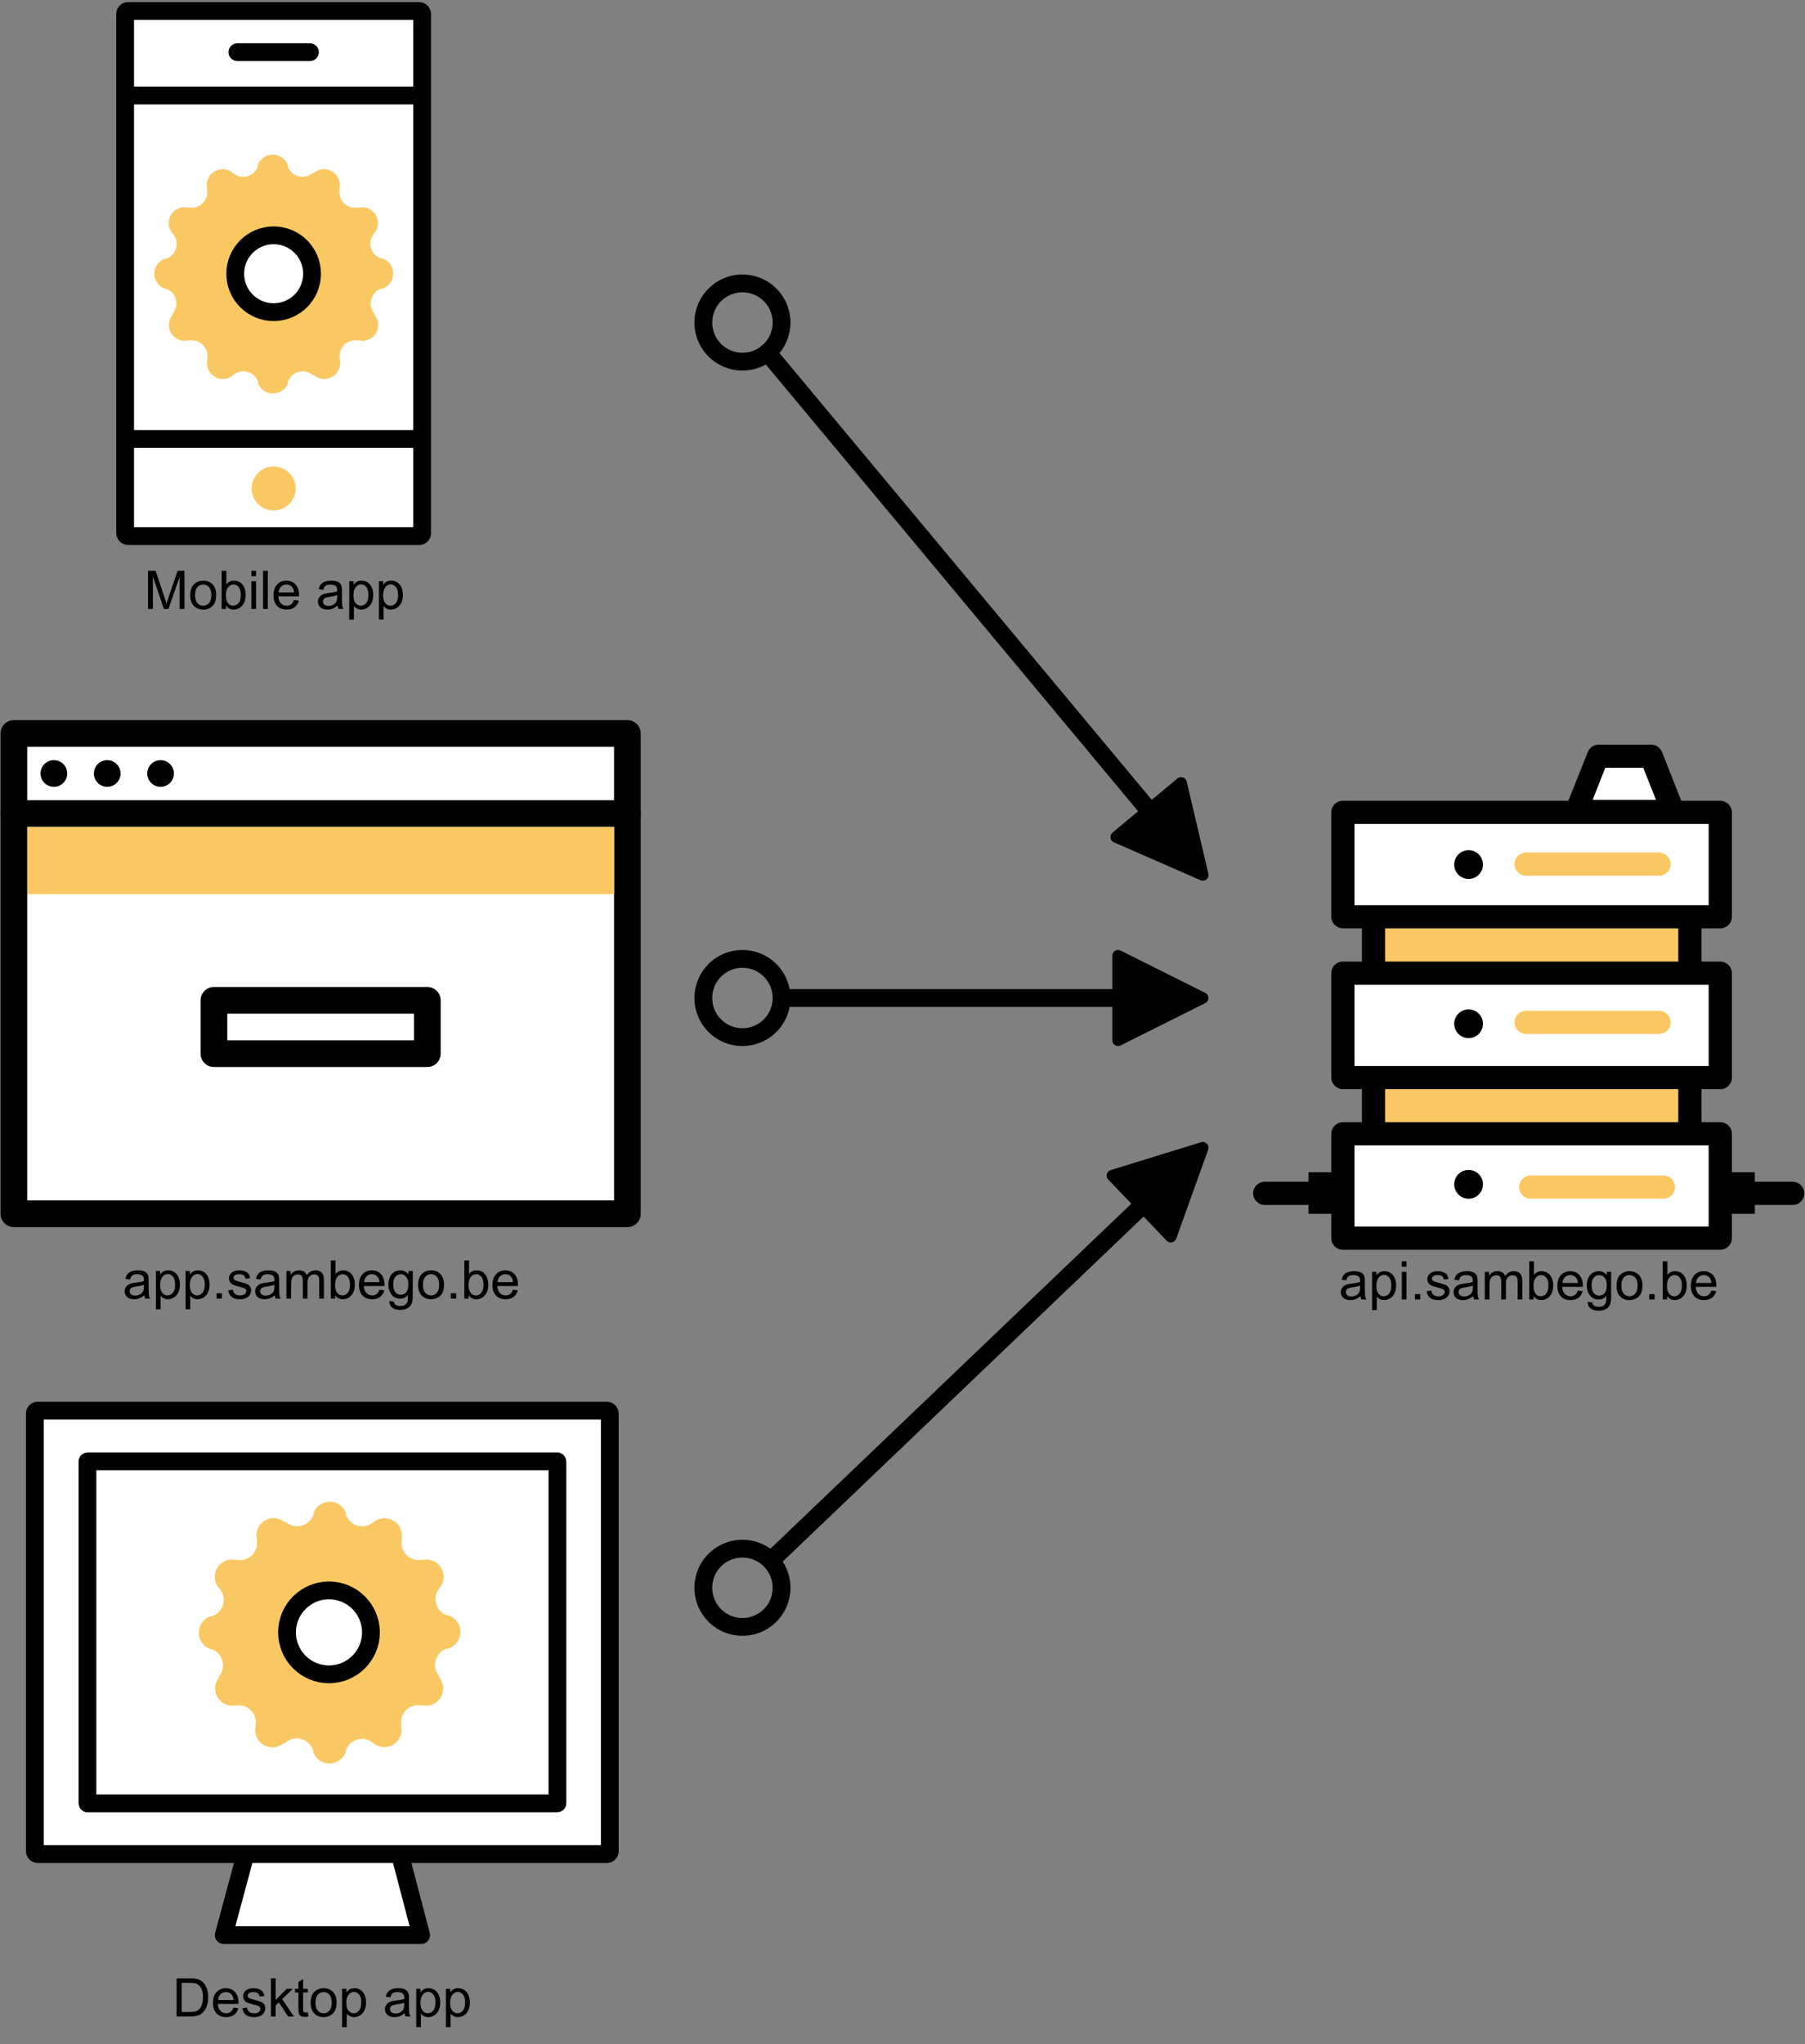 <?xml version="1.0" encoding="UTF-8"?>
<svg width="1015px" height="1149px" viewBox="0 0 1015 1149" version="1.1" xmlns="http://www.w3.org/2000/svg" xmlns:xlink="http://www.w3.org/1999/xlink">
    <rect x="0" y="0" width="1015" height="1149" fill="#808080" stroke="none"/>
    <!-- Generator: Sketch 52.4 (67378) - http://www.bohemiancoding.com/sketch -->
    <title>Slice</title>
    <desc>Created with Sketch.</desc>
    <g id="Page-1" stroke="none" stroke-width="1" fill="none" fill-rule="evenodd">
        <g id="Browser" transform="translate(0, 404)">
            <rect id="Rectangle" fill="#FFFFFF" x="7.8" y="8.3" width="345" height="270"></rect>
            <path d="M352.8,285.8 L7.8,285.8 C3.658,285.8 0.3,282.442 0.3,278.3 L0.3,8.3 C0.3,4.158 3.658,0.8 7.8,0.8 L352.8,0.8 C356.942,0.8 360.3,4.158 360.3,8.3 L360.3,278.3 C360.3,282.442 356.942,285.8 352.8,285.8 Z M15.3,270.8 L345.3,270.8 L345.3,15.8 L15.3,15.8 L15.3,270.8 Z" id="Shape" fill="#000000" fill-rule="nonzero"></path>
            <path d="M352.8,60.8 L7.8,60.8 C3.658,60.8 0.3,57.442 0.3,53.3 C0.3,49.158 3.658,45.8 7.8,45.8 L352.8,45.8 C356.942,45.8 360.3,49.158 360.3,53.3 C360.3,57.442 356.942,60.8 352.8,60.8 Z" id="Path" fill="#000000"></path>
            <circle id="Oval" fill="#000000" cx="30.3" cy="30.8" r="7.5"></circle>
            <circle id="Oval" fill="#000000" cx="60.3" cy="30.8" r="7.5"></circle>
            <circle id="Oval" fill="#000000" cx="90.3" cy="30.8" r="7.5"></circle>
            <path d="M240.3,195.8 L120.3,195.8 C116.158,195.8 112.8,192.442 112.8,188.3 L112.8,158.3 C112.8,154.158 116.158,150.8 120.3,150.8 L240.3,150.8 C244.442,150.8 247.8,154.158 247.8,158.3 L247.8,188.3 C247.8,192.442 244.442,195.8 240.3,195.8 Z M127.8,180.8 L232.8,180.8 L232.8,165.8 L127.8,165.8 L127.8,180.8 Z" id="Shape" fill="#000000" fill-rule="nonzero"></path>
            <rect id="Rectangle" fill="#FAC863" x="15.45" y="60.8" width="329.85" height="37.8"></rect>
        </g>
        <g id="Server" transform="translate(704, 418)">
            <rect id="Rectangle" fill="#FAC863" x="68.348" y="79.087" width="177.913" height="158.348"></rect>
            <path d="M246.261,243.826 L68.348,243.826 C64.746,243.826 61.826,240.906 61.826,237.304 L61.826,79.087 C61.826,75.485 64.746,72.565 68.348,72.565 L246.261,72.565 C249.863,72.565 252.783,75.485 252.783,79.087 L252.783,237.565 C252.643,241.065 249.763,243.829 246.261,243.826 Z M74.87,230.783 L239.739,230.783 L239.739,85.609 L74.87,85.609 L74.87,230.783 Z" id="Shape" fill="#000000" fill-rule="nonzero"></path>
            <rect id="Rectangle" fill="#FFFFFF" x="51.13" y="129.043" width="212.217" height="58.696"></rect>
            <path d="M263.348,194.261 L51.13,194.261 C47.558,194.191 44.678,191.312 44.609,187.739 L44.609,129.043 C44.609,125.442 47.529,122.522 51.13,122.522 L263.348,122.522 C266.95,122.522 269.87,125.442 269.87,129.043 L269.87,187.739 C269.87,191.341 266.95,194.261 263.348,194.261 Z M57.652,181.217 L256.826,181.217 L256.826,135.565 L57.652,135.565 L57.652,181.217 Z" id="Shape" fill="#000000" fill-rule="nonzero"></path>
            <rect id="Rectangle" fill="#FFFFFF" x="51.13" y="38.652" width="212.217" height="58.696"></rect>
            <path d="M263.348,103.87 L51.13,103.87 C47.558,103.8 44.678,100.921 44.609,97.348 L44.609,38.652 C44.609,35.05 47.529,32.13 51.13,32.13 L263.348,32.13 C266.95,32.13 269.87,35.05 269.87,38.652 L269.87,97.348 C269.87,100.95 266.95,103.87 263.348,103.87 Z M57.652,90.826 L256.826,90.826 L256.826,45.174 L57.652,45.174 L57.652,90.826 Z" id="Shape" fill="#000000" fill-rule="nonzero"></path>
            <rect id="Rectangle" fill="#FFFFFF" x="51.13" y="219.304" width="212.217" height="58.696"></rect>
            <path d="M263.348,284.522 L51.13,284.522 C47.529,284.522 44.609,281.602 44.609,278 L44.609,219.304 C44.678,215.732 47.558,212.852 51.13,212.783 L263.348,212.783 C266.95,212.783 269.87,215.702 269.87,219.304 L269.87,278 C269.87,281.602 266.95,284.522 263.348,284.522 Z M57.652,271.478 L256.826,271.478 L256.826,225.826 L57.652,225.826 L57.652,271.478 Z" id="Shape" fill="#000000" fill-rule="nonzero"></path>
            <path d="M45,259.348 L7.174,259.348 C3.601,259.278 0.722,256.399 0.652,252.826 C0.652,249.224 3.572,246.304 7.174,246.304 L45,246.304 C48.602,246.304 51.522,249.224 51.522,252.826 C51.452,256.399 48.573,259.278 45,259.348 Z" id="Path" fill="#000000"></path>
            <path d="M304.043,259.348 L266.348,259.348 C262.746,259.348 259.826,256.428 259.826,252.826 C259.826,249.224 262.746,246.304 266.348,246.304 L304.043,246.304 C307.645,246.304 310.565,249.224 310.565,252.826 C310.565,256.428 307.645,259.348 304.043,259.348 Z" id="Path" fill="#000000"></path>
            <rect id="Rectangle" fill="#000000" x="31.826" y="240.957" width="16.435" height="23.348"></rect>
            <rect id="Rectangle" fill="#000000" x="266.348" y="240.957" width="16.435" height="23.348"></rect>
            <path d="M228.913,163.217 L154.174,163.217 C150.572,163.217 147.652,160.298 147.652,156.696 C147.652,153.094 150.572,150.174 154.174,150.174 L228.913,150.174 C232.515,150.174 235.435,153.094 235.435,156.696 C235.435,160.298 232.515,163.217 228.913,163.217 Z" id="Path" fill="#FAC863"></path>
            <path d="M231.391,255.826 L156.783,255.826 C153.181,255.826 150.261,252.906 150.261,249.304 C150.261,245.702 153.181,242.783 156.783,242.783 L231.391,242.783 C234.993,242.783 237.913,245.702 237.913,249.304 C237.913,252.906 234.993,255.826 231.391,255.826 Z" id="Path" fill="#FAC863"></path>
            <path d="M228.913,74.261 L154.174,74.261 C150.572,74.261 147.652,71.341 147.652,67.739 C147.652,64.137 150.572,61.217 154.174,61.217 L228.913,61.217 C232.486,61.287 235.365,64.166 235.435,67.739 C235.435,69.469 234.748,71.128 233.525,72.351 C232.302,73.574 230.643,74.261 228.913,74.261 Z" id="Path" fill="#FAC863"></path>
            <circle id="Oval" fill="#000000" cx="121.826" cy="68" r="8.087"></circle>
            <circle id="Oval" fill="#000000" cx="121.826" cy="157.478" r="8.087"></circle>
            <circle id="Oval" fill="#000000" cx="121.826" cy="247.739" r="8.087"></circle>
            <polygon id="Path" fill="#FFFFFF" points="236.87 38.13 181.957 38.13 194.348 7.217 224.478 7.217"></polygon>
            <path d="M236.87,44.652 L181.957,44.652 C179.77,44.654 177.722,43.581 176.478,41.783 C175.504,39.901 175.504,37.664 176.478,35.783 L188.87,4.739 C189.876,2.232 192.299,0.583 195,0.565 L224.478,0.565 C227.18,0.583 229.602,2.232 230.609,4.739 L242.87,35.783 C243.915,37.646 243.915,39.919 242.87,41.783 C241.564,43.786 239.249,44.894 236.87,44.652 Z M191.609,31.609 L227.217,31.609 L220.043,13.609 L198.652,13.609 L191.609,31.609 Z" id="Shape" fill="#000000" fill-rule="nonzero"></path>
        </g>
        <path id="Line" d="M444.038,556 L625.5,556 L625.5,537.221 C625.5,535.442 626.942,534 628.721,534 C629.221,534 629.714,534.116 630.162,534.34 L677.719,558.119 C679.31,558.914 679.955,560.849 679.159,562.44 C678.848,563.064 678.342,563.569 677.719,563.881 L630.162,587.659 C628.571,588.455 626.636,587.81 625.84,586.219 C625.616,585.771 625.5,585.278 625.5,584.778 L625.5,566 L444.038,566 C441.693,578.523 430.703,588 417.5,588 C402.588,588 390.5,575.912 390.5,561 C390.5,546.088 402.588,534 417.5,534 C430.703,534 441.693,543.477 444.038,556 Z M400.5,561 C400.5,570.389 408.111,578 417.5,578 C426.889,578 434.5,570.389 434.5,561 C434.5,551.611 426.889,544 417.5,544 C408.111,544 400.5,551.611 400.5,561 Z" fill="#000000" fill-rule="nonzero"></path>
        <path id="Line" d="M438.333,198.496 L647.684,449.625 L662.108,437.6 C663.475,436.461 665.506,436.646 666.645,438.012 C666.965,438.396 667.192,438.85 667.306,439.336 L679.494,491.091 C679.901,492.823 678.828,494.557 677.097,494.965 C676.418,495.125 675.706,495.06 675.068,494.781 L626.351,473.478 C624.721,472.765 623.978,470.866 624.691,469.236 C624.891,468.778 625.195,468.372 625.579,468.052 L640.003,456.028 L430.652,204.899 C419.532,211.117 405.216,208.744 396.761,198.602 C387.213,187.148 388.758,170.123 400.211,160.575 C411.665,151.026 428.691,152.571 438.239,164.025 C446.693,174.166 446.451,188.676 438.333,198.496 Z M429.242,193.607 C435.665,187.485 436.323,177.343 430.558,170.428 C424.546,163.216 413.826,162.244 406.615,168.256 C399.403,174.268 398.43,184.987 404.442,192.199 C410.207,199.114 420.301,200.293 427.48,195.077 C427.707,194.774 427.973,194.493 428.276,194.24 C428.58,193.988 428.904,193.777 429.242,193.607 Z" fill="#000000" fill-rule="nonzero"></path>
        <path id="Line" d="M433.231,870.575 L636.176,676.622 L623.201,663.046 C621.972,661.76 622.018,659.721 623.304,658.492 C623.666,658.146 624.103,657.889 624.581,657.742 L675.39,642.075 C677.09,641.551 678.893,642.504 679.418,644.204 C679.623,644.87 679.607,645.585 679.371,646.241 L661.419,696.289 C660.819,697.963 658.974,698.834 657.3,698.233 C656.829,698.064 656.404,697.788 656.059,697.427 L643.085,683.851 L440.14,877.805 C447.097,888.478 445.7,902.922 436.155,912.045 C425.374,922.347 408.283,921.96 397.981,911.18 C387.678,900.4 388.065,883.309 398.845,873.006 C408.391,863.884 422.883,863.142 433.231,870.575 Z M429.308,880.295 C422.781,873.984 412.377,873.907 405.755,880.235 C398.967,886.722 398.723,897.483 405.21,904.271 C411.697,911.058 422.458,911.302 429.245,904.815 C435.868,898.487 436.261,888.09 430.252,881.283 C430.076,881.143 429.907,880.989 429.747,880.821 C429.587,880.654 429.44,880.478 429.308,880.295 Z" fill="#000000" fill-rule="nonzero"></path>
        <path d="M81.129,728.081 C80.152,728.911 79.212,729.497 78.309,729.839 C77.406,730.181 76.437,730.352 75.401,730.352 C73.692,730.352 72.379,729.934 71.461,729.099 C70.543,728.264 70.084,727.197 70.084,725.898 C70.084,725.137 70.257,724.441 70.604,723.811 C70.951,723.181 71.405,722.676 71.966,722.295 C72.528,721.914 73.16,721.626 73.863,721.431 C74.381,721.294 75.162,721.162 76.207,721.035 C78.336,720.781 79.903,720.479 80.909,720.127 C80.919,719.766 80.924,719.536 80.924,719.438 C80.924,718.364 80.675,717.607 80.177,717.168 C79.503,716.572 78.502,716.274 77.174,716.274 C75.934,716.274 75.018,716.492 74.427,716.926 C73.836,717.361 73.399,718.13 73.116,719.233 L70.538,718.882 C70.772,717.778 71.158,716.887 71.695,716.208 C72.232,715.53 73.009,715.007 74.024,714.641 C75.04,714.275 76.217,714.092 77.555,714.092 C78.883,714.092 79.962,714.248 80.792,714.561 C81.622,714.873 82.232,715.266 82.623,715.74 C83.014,716.213 83.287,716.812 83.443,717.534 C83.531,717.983 83.575,718.794 83.575,719.966 L83.575,723.481 C83.575,725.933 83.631,727.483 83.744,728.132 C83.856,728.782 84.078,729.404 84.41,730 L81.656,730 C81.383,729.453 81.207,728.813 81.129,728.081 Z M80.909,722.192 C79.952,722.583 78.517,722.915 76.603,723.188 C75.519,723.345 74.752,723.521 74.303,723.716 C73.854,723.911 73.507,724.197 73.263,724.573 C73.019,724.949 72.896,725.366 72.896,725.825 C72.896,726.528 73.163,727.114 73.695,727.583 C74.227,728.052 75.006,728.286 76.031,728.286 C77.047,728.286 77.95,728.064 78.741,727.62 C79.532,727.175 80.113,726.567 80.484,725.796 C80.768,725.2 80.909,724.321 80.909,723.159 L80.909,722.192 Z M87.662,735.962 L87.662,714.443 L90.064,714.443 L90.064,716.465 C90.631,715.674 91.271,715.081 91.983,714.685 C92.696,714.29 93.561,714.092 94.576,714.092 C95.904,714.092 97.076,714.434 98.092,715.117 C99.107,715.801 99.874,716.765 100.392,718.01 C100.909,719.255 101.168,720.62 101.168,722.104 C101.168,723.696 100.882,725.129 100.311,726.404 C99.74,727.678 98.91,728.655 97.821,729.333 C96.732,730.012 95.587,730.352 94.386,730.352 C93.507,730.352 92.718,730.166 92.02,729.795 C91.322,729.424 90.748,728.955 90.299,728.389 L90.299,735.962 L87.662,735.962 Z M90.05,722.31 C90.05,724.312 90.455,725.791 91.266,726.748 C92.076,727.705 93.058,728.184 94.21,728.184 C95.382,728.184 96.385,727.688 97.22,726.697 C98.055,725.706 98.473,724.17 98.473,722.09 C98.473,720.107 98.065,718.623 97.25,717.637 C96.434,716.65 95.46,716.157 94.327,716.157 C93.204,716.157 92.21,716.682 91.346,717.732 C90.482,718.782 90.05,720.308 90.05,722.31 Z M104.347,735.962 L104.347,714.443 L106.749,714.443 L106.749,716.465 C107.315,715.674 107.955,715.081 108.668,714.685 C109.381,714.29 110.245,714.092 111.261,714.092 C112.589,714.092 113.761,714.434 114.776,715.117 C115.792,715.801 116.559,716.765 117.076,718.01 C117.594,719.255 117.853,720.62 117.853,722.104 C117.853,723.696 117.567,725.129 116.996,726.404 C116.424,727.678 115.594,728.655 114.505,729.333 C113.416,730.012 112.271,730.352 111.07,730.352 C110.191,730.352 109.403,730.166 108.705,729.795 C108.006,729.424 107.433,728.955 106.983,728.389 L106.983,735.962 L104.347,735.962 Z M106.734,722.31 C106.734,724.312 107.14,725.791 107.95,726.748 C108.761,727.705 109.742,728.184 110.895,728.184 C112.066,728.184 113.07,727.688 113.905,726.697 C114.74,725.706 115.157,724.17 115.157,722.09 C115.157,720.107 114.75,718.623 113.934,717.637 C113.119,716.65 112.145,716.157 111.012,716.157 C109.889,716.157 108.895,716.682 108.031,717.732 C107.166,718.782 106.734,720.308 106.734,722.31 Z M121.778,730 L121.778,726.997 L124.781,726.997 L124.781,730 L121.778,730 Z M128.312,725.356 L130.919,724.946 C131.065,725.991 131.473,726.792 132.142,727.349 C132.811,727.905 133.746,728.184 134.947,728.184 C136.158,728.184 137.057,727.937 137.643,727.444 C138.229,726.951 138.521,726.372 138.521,725.708 C138.521,725.112 138.263,724.644 137.745,724.302 C137.384,724.067 136.485,723.77 135.05,723.408 C133.116,722.92 131.776,722.498 131.029,722.141 C130.282,721.785 129.715,721.292 129.33,720.662 C128.944,720.032 128.751,719.336 128.751,718.574 C128.751,717.881 128.91,717.239 129.227,716.648 C129.544,716.057 129.977,715.566 130.523,715.176 C130.934,714.873 131.493,714.617 132.201,714.407 C132.909,714.197 133.668,714.092 134.479,714.092 C135.699,714.092 136.771,714.268 137.694,714.619 C138.617,714.971 139.298,715.447 139.737,716.047 C140.177,716.648 140.479,717.451 140.646,718.457 L138.067,718.809 C137.95,718.008 137.611,717.383 137.049,716.934 C136.488,716.484 135.694,716.26 134.669,716.26 C133.458,716.26 132.594,716.46 132.076,716.86 C131.559,717.261 131.3,717.729 131.3,718.267 C131.3,718.608 131.407,718.916 131.622,719.189 C131.837,719.473 132.174,719.707 132.633,719.893 C132.896,719.99 133.673,720.215 134.962,720.566 C136.827,721.064 138.128,721.472 138.866,721.79 C139.603,722.107 140.182,722.568 140.602,723.174 C141.021,723.779 141.231,724.531 141.231,725.43 C141.231,726.309 140.975,727.136 140.462,727.913 C139.95,728.689 139.21,729.29 138.243,729.714 C137.276,730.139 136.183,730.352 134.962,730.352 C132.94,730.352 131.4,729.932 130.34,729.092 C129.281,728.252 128.604,727.007 128.312,725.356 Z M154.518,728.081 C153.541,728.911 152.601,729.497 151.698,729.839 C150.794,730.181 149.825,730.352 148.79,730.352 C147.081,730.352 145.768,729.934 144.85,729.099 C143.932,728.264 143.473,727.197 143.473,725.898 C143.473,725.137 143.646,724.441 143.993,723.811 C144.339,723.181 144.793,722.676 145.355,722.295 C145.917,721.914 146.549,721.626 147.252,721.431 C147.77,721.294 148.551,721.162 149.596,721.035 C151.725,720.781 153.292,720.479 154.298,720.127 C154.308,719.766 154.312,719.536 154.312,719.438 C154.312,718.364 154.063,717.607 153.565,717.168 C152.892,716.572 151.891,716.274 150.562,716.274 C149.322,716.274 148.407,716.492 147.816,716.926 C147.225,717.361 146.788,718.13 146.505,719.233 L143.927,718.882 C144.161,717.778 144.547,716.887 145.084,716.208 C145.621,715.53 146.397,715.007 147.413,714.641 C148.429,714.275 149.605,714.092 150.943,714.092 C152.271,714.092 153.351,714.248 154.181,714.561 C155.011,714.873 155.621,715.266 156.012,715.74 C156.402,716.213 156.676,716.812 156.832,717.534 C156.92,717.983 156.964,718.794 156.964,719.966 L156.964,723.481 C156.964,725.933 157.02,727.483 157.132,728.132 C157.245,728.782 157.467,729.404 157.799,730 L155.045,730 C154.771,729.453 154.596,728.813 154.518,728.081 Z M154.298,722.192 C153.341,722.583 151.905,722.915 149.991,723.188 C148.907,723.345 148.141,723.521 147.691,723.716 C147.242,723.911 146.896,724.197 146.651,724.573 C146.407,724.949 146.285,725.366 146.285,725.825 C146.285,726.528 146.551,727.114 147.083,727.583 C147.616,728.052 148.395,728.286 149.42,728.286 C150.436,728.286 151.339,728.064 152.13,727.62 C152.921,727.175 153.502,726.567 153.873,725.796 C154.156,725.2 154.298,724.321 154.298,723.159 L154.298,722.192 Z M161.051,730 L161.051,714.443 L163.409,714.443 L163.409,716.626 C163.897,715.864 164.547,715.251 165.357,714.788 C166.168,714.324 167.091,714.092 168.126,714.092 C169.278,714.092 170.223,714.331 170.96,714.81 C171.698,715.288 172.218,715.957 172.521,716.816 C173.751,715 175.353,714.092 177.325,714.092 C178.868,714.092 180.055,714.519 180.885,715.374 C181.715,716.228 182.13,717.544 182.13,719.321 L182.13,730 L179.508,730 L179.508,720.2 C179.508,719.146 179.422,718.386 179.251,717.922 C179.081,717.458 178.771,717.085 178.321,716.802 C177.872,716.519 177.345,716.377 176.739,716.377 C175.646,716.377 174.737,716.741 174.015,717.468 C173.292,718.196 172.931,719.36 172.931,720.962 L172.931,730 L170.294,730 L170.294,719.893 C170.294,718.721 170.079,717.842 169.649,717.256 C169.22,716.67 168.517,716.377 167.54,716.377 C166.798,716.377 166.112,716.572 165.482,716.963 C164.852,717.354 164.396,717.925 164.112,718.677 C163.829,719.429 163.688,720.513 163.688,721.929 L163.688,730 L161.051,730 Z M188.473,730 L186.026,730 L186.026,708.525 L188.663,708.525 L188.663,716.187 C189.776,714.79 191.197,714.092 192.926,714.092 C193.883,714.092 194.789,714.285 195.643,714.67 C196.498,715.056 197.201,715.598 197.752,716.296 C198.304,716.995 198.736,717.837 199.049,718.823 C199.361,719.81 199.518,720.864 199.518,721.987 C199.518,724.653 198.858,726.714 197.54,728.169 C196.222,729.624 194.64,730.352 192.794,730.352 C190.958,730.352 189.518,729.585 188.473,728.052 L188.473,730 Z M188.443,722.104 C188.443,723.97 188.697,725.317 189.205,726.147 C190.035,727.505 191.158,728.184 192.574,728.184 C193.727,728.184 194.723,727.683 195.562,726.682 C196.402,725.681 196.822,724.189 196.822,722.207 C196.822,720.176 196.419,718.677 195.614,717.71 C194.808,716.743 193.834,716.26 192.691,716.26 C191.539,716.26 190.543,716.76 189.703,717.761 C188.863,718.762 188.443,720.21 188.443,722.104 Z M213.375,724.99 L216.1,725.327 C215.67,726.919 214.874,728.154 213.712,729.033 C212.55,729.912 211.065,730.352 209.259,730.352 C206.983,730.352 205.179,729.651 203.846,728.25 C202.513,726.848 201.847,724.883 201.847,722.354 C201.847,719.736 202.521,717.705 203.868,716.26 C205.216,714.814 206.964,714.092 209.112,714.092 C211.192,714.092 212.892,714.8 214.21,716.216 C215.528,717.632 216.188,719.624 216.188,722.192 C216.188,722.349 216.183,722.583 216.173,722.896 L204.571,722.896 C204.669,724.605 205.152,725.913 206.021,726.821 C206.891,727.729 207.975,728.184 209.273,728.184 C210.24,728.184 211.065,727.93 211.749,727.422 C212.433,726.914 212.975,726.104 213.375,724.99 Z M204.718,720.728 L213.404,720.728 C213.287,719.419 212.955,718.438 212.408,717.783 C211.568,716.768 210.479,716.26 209.142,716.26 C207.931,716.26 206.913,716.665 206.087,717.476 C205.262,718.286 204.806,719.37 204.718,720.728 Z M218.927,731.289 L221.49,731.67 C221.598,732.461 221.896,733.037 222.384,733.398 C223.038,733.887 223.932,734.131 225.064,734.131 C226.285,734.131 227.228,733.887 227.892,733.398 C228.556,732.91 229.005,732.227 229.239,731.348 C229.376,730.811 229.439,729.683 229.43,727.964 C228.277,729.321 226.842,730 225.123,730 C222.984,730 221.329,729.229 220.157,727.686 C218.985,726.143 218.399,724.292 218.399,722.134 C218.399,720.649 218.668,719.28 219.205,718.025 C219.742,716.77 220.521,715.801 221.542,715.117 C222.562,714.434 223.761,714.092 225.138,714.092 C226.974,714.092 228.487,714.834 229.679,716.318 L229.679,714.443 L232.11,714.443 L232.11,727.891 C232.11,730.313 231.864,732.029 231.371,733.04 C230.877,734.05 230.096,734.849 229.027,735.435 C227.958,736.021 226.642,736.313 225.079,736.313 C223.224,736.313 221.725,735.896 220.582,735.061 C219.439,734.226 218.888,732.969 218.927,731.289 Z M221.109,721.943 C221.109,723.984 221.515,725.474 222.325,726.411 C223.136,727.349 224.151,727.817 225.372,727.817 C226.583,727.817 227.599,727.351 228.419,726.418 C229.239,725.486 229.649,724.023 229.649,722.031 C229.649,720.127 229.227,718.691 228.382,717.725 C227.538,716.758 226.52,716.274 225.328,716.274 C224.156,716.274 223.16,716.75 222.34,717.703 C221.52,718.655 221.109,720.068 221.109,721.943 Z M235.113,722.222 C235.113,719.341 235.914,717.207 237.516,715.82 C238.854,714.668 240.484,714.092 242.408,714.092 C244.547,714.092 246.295,714.792 247.652,716.194 C249.01,717.595 249.688,719.531 249.688,722.002 C249.688,724.004 249.388,725.579 248.788,726.726 C248.187,727.874 247.313,728.765 246.166,729.399 C245.018,730.034 243.766,730.352 242.408,730.352 C240.23,730.352 238.47,729.653 237.127,728.257 C235.785,726.86 235.113,724.849 235.113,722.222 Z M237.823,722.222 C237.823,724.214 238.258,725.706 239.127,726.697 C239.996,727.688 241.09,728.184 242.408,728.184 C243.717,728.184 244.806,727.686 245.675,726.689 C246.544,725.693 246.979,724.175 246.979,722.134 C246.979,720.21 246.542,718.752 245.667,717.761 C244.793,716.77 243.707,716.274 242.408,716.274 C241.09,716.274 239.996,716.768 239.127,717.754 C238.258,718.74 237.823,720.229 237.823,722.222 Z M253.526,730 L253.526,726.997 L256.529,726.997 L256.529,730 L253.526,730 Z M263.546,730 L261.1,730 L261.1,708.525 L263.736,708.525 L263.736,716.187 C264.85,714.79 266.27,714.092 267.999,714.092 C268.956,714.092 269.862,714.285 270.716,714.67 C271.571,715.056 272.274,715.598 272.826,716.296 C273.377,716.995 273.81,717.837 274.122,718.823 C274.435,719.81 274.591,720.864 274.591,721.987 C274.591,724.653 273.932,726.714 272.613,728.169 C271.295,729.624 269.713,730.352 267.867,730.352 C266.031,730.352 264.591,729.585 263.546,728.052 L263.546,730 Z M263.517,722.104 C263.517,723.97 263.771,725.317 264.278,726.147 C265.108,727.505 266.231,728.184 267.647,728.184 C268.8,728.184 269.796,727.683 270.636,726.682 C271.476,725.681 271.896,724.189 271.896,722.207 C271.896,720.176 271.493,718.677 270.687,717.71 C269.881,716.743 268.907,716.26 267.765,716.26 C266.612,716.26 265.616,716.76 264.776,717.761 C263.937,718.762 263.517,720.21 263.517,722.104 Z M288.448,724.99 L291.173,725.327 C290.743,726.919 289.947,728.154 288.785,729.033 C287.623,729.912 286.139,730.352 284.332,730.352 C282.057,730.352 280.252,729.651 278.919,728.25 C277.586,726.848 276.92,724.883 276.92,722.354 C276.92,719.736 277.594,717.705 278.941,716.26 C280.289,714.814 282.037,714.092 284.186,714.092 C286.266,714.092 287.965,714.8 289.283,716.216 C290.602,717.632 291.261,719.624 291.261,722.192 C291.261,722.349 291.256,722.583 291.246,722.896 L279.645,722.896 C279.742,724.605 280.226,725.913 281.095,726.821 C281.964,727.729 283.048,728.184 284.347,728.184 C285.313,728.184 286.139,727.93 286.822,727.422 C287.506,726.914 288.048,726.104 288.448,724.99 Z M279.791,720.728 L288.478,720.728 C288.36,719.419 288.028,718.438 287.481,717.783 C286.642,716.768 285.553,716.26 284.215,716.26 C283.004,716.26 281.986,716.665 281.161,717.476 C280.335,718.286 279.879,719.37 279.791,720.728 Z" id="app.sambego.be" fill="#000000"></path>
        <g id="Desktop-App" transform="translate(19, 792)">
            <polygon id="Path" stroke="#000000" stroke-width="10" fill="#FFFFFF" stroke-linejoin="round" points="144.591 155.591 106.818 295.773 217.818 295.773 181 155.591"></polygon>
            <rect id="Rectangle" stroke="#000000" stroke-width="10" fill="#FFFFFF" stroke-linejoin="round" x="0.591" y="0.955" width="323.318" height="249.273" rx="1.55"></rect>
            <rect id="Rectangle" stroke="#000000" stroke-width="10" fill="#FFFFFF" stroke-linejoin="round" x="30.182" y="29.455" width="264.273" height="192.273" rx="0.09"></rect>
            <path d="M232.955,134.727 L232.136,134.727 C229.116,135.77 226.805,138.236 225.96,141.317 C225.115,144.398 225.844,147.698 227.909,150.136 L227.909,150.818 C230.584,153.937 230.999,158.405 228.944,161.963 C226.888,165.521 222.811,167.395 218.773,166.636 L217.955,166.636 C214.835,166.053 211.627,167.035 209.369,169.266 C207.112,171.496 206.091,174.692 206.636,177.818 L206.636,178.636 C207.395,182.675 205.521,186.752 201.963,188.807 C198.405,190.862 193.937,190.448 190.818,187.773 C188.38,185.708 185.08,184.978 181.999,185.824 C178.918,186.669 176.452,188.98 175.409,192 L175.409,192.818 C174.048,196.699 170.385,199.296 166.273,199.296 C162.161,199.296 158.497,196.699 157.136,192.818 L157.136,192 C156.136,188.797 153.549,186.341 150.299,185.507 C147.049,184.674 143.6,185.583 141.182,187.909 L140.5,187.909 C137.381,190.584 132.913,190.999 129.355,188.944 C125.797,186.888 123.923,182.811 124.682,178.773 L124.682,177.955 C125.283,174.843 124.3,171.636 122.059,169.395 C119.818,167.155 116.612,166.172 113.5,166.773 L112.545,166.773 C108.681,167.129 104.977,165.143 103.135,161.726 C101.293,158.31 101.669,154.124 104.091,151.091 L104.091,150.409 C106.161,147.99 106.909,144.708 106.092,141.63 C105.275,138.553 102.997,136.074 100,135 L99.182,135 C95.334,133.572 92.78,129.9 92.78,125.795 C92.78,121.691 95.334,118.019 99.182,116.591 L100,116.591 C103.203,115.591 105.659,113.004 106.493,109.754 C107.326,106.504 106.417,103.054 104.091,100.636 C101.416,97.517 101.001,93.049 103.056,89.491 C105.112,85.933 109.189,84.06 113.227,84.818 L114.182,84.818 C117.293,85.419 120.5,84.436 122.741,82.195 C124.982,79.955 125.964,76.748 125.364,73.636 L125.364,72.818 C124.605,68.78 126.479,64.703 130.037,62.647 C133.595,60.592 138.063,61.007 141.182,63.682 L141.864,63.682 C144.302,65.747 147.602,66.476 150.683,65.631 C153.764,64.786 156.23,62.475 157.273,59.455 L157.273,58.636 C158.633,54.756 162.297,52.158 166.409,52.158 C170.521,52.158 174.185,54.756 175.545,58.636 L175.545,59.455 C176.588,62.475 179.054,64.786 182.135,65.631 C185.217,66.476 188.517,65.747 190.955,63.682 C194.106,61.071 198.546,60.689 202.097,62.722 C205.648,64.756 207.566,68.779 206.909,72.818 L206.909,73.636 C206.363,76.763 207.384,79.958 209.642,82.189 C211.9,84.42 215.108,85.402 218.227,84.818 L219.045,84.818 C223.084,84.06 227.161,85.933 229.216,89.491 C231.271,93.049 230.857,97.517 228.182,100.636 C226.117,103.074 225.387,106.374 226.233,109.455 C227.078,112.537 229.389,115.002 232.409,116.045 L233.227,116.045 C237.26,117.415 239.95,121.227 239.888,125.486 C239.825,129.744 237.025,133.476 232.955,134.727 Z" id="Path" fill="#FAC863"></path>
            <circle id="Oval" fill="#FAC863" cx="166" cy="125.591" r="42.682"></circle>
            <circle id="Oval" stroke="#000000" stroke-width="10" fill="#FFFFFF" stroke-linecap="round" stroke-linejoin="round" cx="166" cy="125.591" r="23.591"></circle>
        </g>
        <g id="Mobile-App" transform="translate(70, 6)">
            <rect id="Rectangle" stroke="#000000" stroke-width="10" fill="#FFFFFF" stroke-linecap="round" stroke-linejoin="round" x="0.36" y="0.16" width="167.04" height="295.2" rx="1.69"></rect>
            <path d="M5.52,47.68 L162.24,47.68" id="Path" stroke="#000000" stroke-width="10" stroke-linecap="round" stroke-linejoin="round"></path>
            <path d="M63.48,23.32 L104.28,23.32" id="Path" stroke="#000000" stroke-width="10" stroke-linecap="round" stroke-linejoin="round"></path>
            <path d="M2.88,240.76 L164.88,240.76" id="Path" stroke="#000000" stroke-width="10" stroke-linecap="round" stroke-linejoin="round"></path>
            <circle id="Oval" fill="#FAC863" cx="83.88" cy="268.6" r="12.36"></circle>
            <path d="M145.08,156.28 L144.24,156.28 C141.529,157.282 139.476,159.541 138.736,162.334 C137.996,165.128 138.661,168.107 140.52,170.32 L140.52,170.92 C142.989,173.783 143.375,177.894 141.482,181.166 C139.589,184.438 135.832,186.153 132.12,185.44 L131.4,185.44 C128.535,184.921 125.598,185.84 123.539,187.899 C121.48,189.958 120.561,192.895 121.08,195.76 L121.08,196.48 C121.793,200.192 120.078,203.949 116.806,205.842 C113.534,207.735 109.423,207.349 106.56,204.88 L105.96,204.88 C103.768,202.963 100.766,202.262 97.951,203.008 C95.136,203.753 92.876,205.849 91.92,208.6 L91.92,209.44 C90.583,212.916 87.244,215.209 83.52,215.209 C79.796,215.209 76.457,212.916 75.12,209.44 L75.12,208.6 C74.164,205.849 71.904,203.753 69.089,203.008 C66.274,202.262 63.272,202.963 61.08,204.88 C58.217,207.349 54.106,207.735 50.834,205.842 C47.562,203.949 45.847,200.192 46.56,196.48 L46.56,195.76 C47.079,192.895 46.16,189.958 44.101,187.899 C42.042,185.84 39.105,184.921 36.24,185.44 L35.52,185.44 C31.808,186.153 28.051,184.438 26.158,181.166 C24.265,177.894 24.651,173.783 27.12,170.92 L27.12,170.32 C28.979,168.107 29.644,165.128 28.904,162.334 C28.164,159.541 26.111,157.282 23.4,156.28 L22.56,156.28 C19.084,154.943 16.791,151.604 16.791,147.88 C16.791,144.156 19.084,140.817 22.56,139.48 L23.4,139.48 C26.221,138.528 28.365,136.208 29.093,133.321 C29.821,130.435 29.032,127.376 27,125.2 C24.531,122.337 24.145,118.226 26.038,114.954 C27.931,111.682 31.688,109.967 35.4,110.68 L36.12,110.68 C38.985,111.199 41.922,110.28 43.981,108.221 C46.04,106.162 46.959,103.225 46.44,100.36 L46.44,99.64 C45.727,95.928 47.442,92.171 50.714,90.278 C53.986,88.385 58.097,88.771 60.96,91.24 C63.152,93.157 66.154,93.858 68.969,93.112 C71.784,92.367 74.044,90.271 75,87.52 L75,86.68 C76.337,83.204 79.676,80.911 83.4,80.911 C87.124,80.911 90.463,83.204 91.8,86.68 L91.8,87.52 C92.756,90.271 95.016,92.367 97.831,93.112 C100.646,93.858 103.648,93.157 105.84,91.24 L106.44,91.24 C109.303,88.771 113.414,88.385 116.686,90.278 C119.958,92.171 121.673,95.928 120.96,99.64 L120.96,100.36 C120.441,103.225 121.36,106.162 123.419,108.221 C125.478,110.28 128.415,111.199 131.28,110.68 L132,110.68 C135.712,109.967 139.469,111.682 141.362,114.954 C143.255,118.226 142.869,122.337 140.4,125.2 C138.483,127.392 137.782,130.394 138.528,133.209 C139.273,136.024 141.369,138.284 144.12,139.24 L144.96,139.24 C148.616,140.456 151.093,143.864 151.121,147.717 C151.148,151.57 148.719,155.013 145.08,156.28 Z" id="Path" fill="#FAC863"></path>
            <circle id="Oval" fill="#FAC863" cx="83.88" cy="147.88" r="39"></circle>
            <circle id="Oval" stroke="#000000" stroke-width="10" fill="#FFFFFF" stroke-linecap="round" stroke-linejoin="round" cx="83.88" cy="147.88" r="21.6"></circle>
        </g>
        <path d="M99.314,1133.525 L99.314,1112.051 L106.712,1112.051 C108.382,1112.051 109.656,1112.153 110.535,1112.358 C111.766,1112.642 112.815,1113.154 113.685,1113.896 C114.817,1114.854 115.665,1116.077 116.226,1117.566 C116.788,1119.055 117.068,1120.757 117.068,1122.671 C117.068,1124.302 116.878,1125.747 116.497,1127.007 C116.116,1128.267 115.628,1129.309 115.032,1130.134 C114.437,1130.959 113.785,1131.609 113.077,1132.083 C112.369,1132.556 111.514,1132.915 110.513,1133.159 C109.512,1133.403 108.362,1133.525 107.063,1133.525 L99.314,1133.525 Z M102.156,1130.991 L106.741,1130.991 C108.157,1130.991 109.268,1130.859 110.074,1130.596 C110.879,1130.332 111.521,1129.961 112,1129.482 C112.674,1128.809 113.199,1127.903 113.575,1126.765 C113.951,1125.627 114.139,1124.248 114.139,1122.627 C114.139,1120.381 113.77,1118.655 113.033,1117.449 C112.295,1116.243 111.399,1115.435 110.345,1115.024 C109.583,1114.731 108.357,1114.585 106.668,1114.585 L102.156,1114.585 L102.156,1130.991 Z M131.292,1128.516 L134.017,1128.853 C133.587,1130.444 132.791,1131.68 131.629,1132.559 C130.467,1133.438 128.982,1133.877 127.176,1133.877 C124.9,1133.877 123.096,1133.176 121.763,1131.775 C120.43,1130.374 119.764,1128.408 119.764,1125.879 C119.764,1123.262 120.437,1121.23 121.785,1119.785 C123.133,1118.34 124.881,1117.617 127.029,1117.617 C129.109,1117.617 130.809,1118.325 132.127,1119.741 C133.445,1121.157 134.104,1123.149 134.104,1125.718 C134.104,1125.874 134.1,1126.108 134.09,1126.421 L122.488,1126.421 C122.586,1128.13 123.069,1129.438 123.938,1130.347 C124.808,1131.255 125.892,1131.709 127.19,1131.709 C128.157,1131.709 128.982,1131.455 129.666,1130.947 C130.35,1130.439 130.892,1129.629 131.292,1128.516 Z M122.635,1124.253 L131.321,1124.253 C131.204,1122.944 130.872,1121.963 130.325,1121.309 C129.485,1120.293 128.396,1119.785 127.059,1119.785 C125.848,1119.785 124.83,1120.19 124.004,1121.001 C123.179,1121.812 122.723,1122.896 122.635,1124.253 Z M136.272,1128.882 L138.88,1128.472 C139.026,1129.517 139.434,1130.317 140.103,1130.874 C140.772,1131.431 141.707,1131.709 142.908,1131.709 C144.119,1131.709 145.018,1131.462 145.604,1130.969 C146.189,1130.476 146.482,1129.897 146.482,1129.233 C146.482,1128.638 146.224,1128.169 145.706,1127.827 C145.345,1127.593 144.446,1127.295 143.011,1126.934 C141.077,1126.445 139.737,1126.023 138.99,1125.667 C138.243,1125.31 137.676,1124.817 137.291,1124.187 C136.905,1123.557 136.712,1122.861 136.712,1122.1 C136.712,1121.406 136.871,1120.764 137.188,1120.173 C137.505,1119.583 137.937,1119.092 138.484,1118.701 C138.895,1118.398 139.454,1118.142 140.162,1117.932 C140.87,1117.722 141.629,1117.617 142.439,1117.617 C143.66,1117.617 144.732,1117.793 145.655,1118.145 C146.578,1118.496 147.259,1118.972 147.698,1119.573 C148.138,1120.173 148.44,1120.977 148.606,1121.982 L146.028,1122.334 C145.911,1121.533 145.572,1120.908 145.01,1120.459 C144.449,1120.01 143.655,1119.785 142.63,1119.785 C141.419,1119.785 140.555,1119.985 140.037,1120.386 C139.52,1120.786 139.261,1121.255 139.261,1121.792 C139.261,1122.134 139.368,1122.441 139.583,1122.715 C139.798,1122.998 140.135,1123.232 140.594,1123.418 C140.857,1123.516 141.634,1123.74 142.923,1124.092 C144.788,1124.59 146.089,1124.998 146.827,1125.315 C147.564,1125.632 148.143,1126.094 148.562,1126.699 C148.982,1127.305 149.192,1128.057 149.192,1128.955 C149.192,1129.834 148.936,1130.662 148.423,1131.438 C147.911,1132.214 147.171,1132.815 146.204,1133.24 C145.237,1133.665 144.144,1133.877 142.923,1133.877 C140.901,1133.877 139.361,1133.457 138.301,1132.617 C137.242,1131.777 136.565,1130.532 136.272,1128.882 Z M152.342,1133.525 L152.342,1112.051 L154.979,1112.051 L154.979,1124.297 L161.219,1117.969 L164.632,1117.969 L158.685,1123.74 L165.232,1133.525 L161.98,1133.525 L156.839,1125.571 L154.979,1127.358 L154.979,1133.525 L152.342,1133.525 Z M173.084,1131.167 L173.465,1133.496 C172.723,1133.652 172.059,1133.73 171.473,1133.73 C170.516,1133.73 169.773,1133.579 169.246,1133.276 C168.719,1132.974 168.348,1132.576 168.133,1132.083 C167.918,1131.589 167.811,1130.552 167.811,1128.97 L167.811,1120.02 L165.877,1120.02 L165.877,1117.969 L167.811,1117.969 L167.811,1114.116 L170.433,1112.534 L170.433,1117.969 L173.084,1117.969 L173.084,1120.02 L170.433,1120.02 L170.433,1129.116 C170.433,1129.868 170.479,1130.352 170.572,1130.566 C170.665,1130.781 170.816,1130.952 171.026,1131.079 C171.236,1131.206 171.536,1131.27 171.927,1131.27 C172.22,1131.27 172.605,1131.235 173.084,1131.167 Z M174.681,1125.747 C174.681,1122.866 175.481,1120.732 177.083,1119.346 C178.421,1118.193 180.052,1117.617 181.976,1117.617 C184.114,1117.617 185.862,1118.318 187.22,1119.719 C188.577,1121.121 189.256,1123.057 189.256,1125.527 C189.256,1127.529 188.956,1129.104 188.355,1130.251 C187.754,1131.399 186.88,1132.29 185.733,1132.925 C184.585,1133.56 183.333,1133.877 181.976,1133.877 C179.798,1133.877 178.038,1133.179 176.695,1131.782 C175.352,1130.386 174.681,1128.374 174.681,1125.747 Z M177.391,1125.747 C177.391,1127.739 177.825,1129.231 178.694,1130.222 C179.563,1131.213 180.657,1131.709 181.976,1131.709 C183.284,1131.709 184.373,1131.211 185.242,1130.215 C186.111,1129.219 186.546,1127.7 186.546,1125.659 C186.546,1123.735 186.109,1122.278 185.235,1121.287 C184.361,1120.295 183.274,1119.8 181.976,1119.8 C180.657,1119.8 179.563,1120.293 178.694,1121.279 C177.825,1122.266 177.391,1123.755 177.391,1125.747 Z M192.347,1139.487 L192.347,1117.969 L194.749,1117.969 L194.749,1119.99 C195.315,1119.199 195.955,1118.606 196.668,1118.21 C197.381,1117.815 198.245,1117.617 199.261,1117.617 C200.589,1117.617 201.761,1117.959 202.776,1118.643 C203.792,1119.326 204.559,1120.291 205.076,1121.536 C205.594,1122.781 205.853,1124.146 205.853,1125.63 C205.853,1127.222 205.567,1128.655 204.996,1129.929 C204.424,1131.204 203.594,1132.18 202.505,1132.859 C201.416,1133.538 200.271,1133.877 199.07,1133.877 C198.191,1133.877 197.403,1133.691 196.705,1133.32 C196.006,1132.949 195.433,1132.48 194.983,1131.914 L194.983,1139.487 L192.347,1139.487 Z M194.734,1125.835 C194.734,1127.837 195.14,1129.316 195.95,1130.273 C196.761,1131.23 197.742,1131.709 198.895,1131.709 C200.066,1131.709 201.07,1131.213 201.905,1130.222 C202.74,1129.231 203.157,1127.695 203.157,1125.615 C203.157,1123.633 202.75,1122.148 201.934,1121.162 C201.119,1120.176 200.145,1119.683 199.012,1119.683 C197.889,1119.683 196.895,1120.208 196.031,1121.257 C195.167,1122.307 194.734,1123.833 194.734,1125.835 Z M227.518,1131.606 C226.541,1132.437 225.601,1133.022 224.698,1133.364 C223.794,1133.706 222.825,1133.877 221.79,1133.877 C220.081,1133.877 218.768,1133.459 217.85,1132.625 C216.932,1131.79 216.473,1130.723 216.473,1129.424 C216.473,1128.662 216.646,1127.966 216.993,1127.336 C217.339,1126.707 217.793,1126.201 218.355,1125.82 C218.917,1125.439 219.549,1125.151 220.252,1124.956 C220.77,1124.819 221.551,1124.688 222.596,1124.561 C224.725,1124.307 226.292,1124.004 227.298,1123.652 C227.308,1123.291 227.312,1123.062 227.312,1122.964 C227.312,1121.89 227.063,1121.133 226.565,1120.693 C225.892,1120.098 224.891,1119.8 223.562,1119.8 C222.322,1119.8 221.407,1120.017 220.816,1120.452 C220.225,1120.886 219.788,1121.655 219.505,1122.759 L216.927,1122.407 C217.161,1121.304 217.547,1120.413 218.084,1119.734 C218.621,1119.055 219.397,1118.533 220.413,1118.167 C221.429,1117.8 222.605,1117.617 223.943,1117.617 C225.271,1117.617 226.351,1117.773 227.181,1118.086 C228.011,1118.398 228.621,1118.792 229.012,1119.265 C229.402,1119.739 229.676,1120.337 229.832,1121.06 C229.92,1121.509 229.964,1122.319 229.964,1123.491 L229.964,1127.007 C229.964,1129.458 230.02,1131.008 230.132,1131.658 C230.245,1132.307 230.467,1132.93 230.799,1133.525 L228.045,1133.525 C227.771,1132.979 227.596,1132.339 227.518,1131.606 Z M227.298,1125.718 C226.341,1126.108 224.905,1126.44 222.991,1126.714 C221.907,1126.87 221.141,1127.046 220.691,1127.241 C220.242,1127.437 219.896,1127.722 219.651,1128.098 C219.407,1128.474 219.285,1128.892 219.285,1129.351 C219.285,1130.054 219.551,1130.64 220.083,1131.108 C220.616,1131.577 221.395,1131.812 222.42,1131.812 C223.436,1131.812 224.339,1131.589 225.13,1131.145 C225.921,1130.701 226.502,1130.093 226.873,1129.321 C227.156,1128.726 227.298,1127.847 227.298,1126.685 L227.298,1125.718 Z M234.051,1139.487 L234.051,1117.969 L236.453,1117.969 L236.453,1119.99 C237.02,1119.199 237.659,1118.606 238.372,1118.21 C239.085,1117.815 239.949,1117.617 240.965,1117.617 C242.293,1117.617 243.465,1117.959 244.48,1118.643 C245.496,1119.326 246.263,1120.291 246.78,1121.536 C247.298,1122.781 247.557,1124.146 247.557,1125.63 C247.557,1127.222 247.271,1128.655 246.7,1129.929 C246.128,1131.204 245.298,1132.18 244.209,1132.859 C243.121,1133.538 241.976,1133.877 240.774,1133.877 C239.896,1133.877 239.107,1133.691 238.409,1133.32 C237.71,1132.949 237.137,1132.48 236.688,1131.914 L236.688,1139.487 L234.051,1139.487 Z M236.438,1125.835 C236.438,1127.837 236.844,1129.316 237.654,1130.273 C238.465,1131.23 239.446,1131.709 240.599,1131.709 C241.771,1131.709 242.774,1131.213 243.609,1130.222 C244.444,1129.231 244.861,1127.695 244.861,1125.615 C244.861,1123.633 244.454,1122.148 243.638,1121.162 C242.823,1120.176 241.849,1119.683 240.716,1119.683 C239.593,1119.683 238.599,1120.208 237.735,1121.257 C236.871,1122.307 236.438,1123.833 236.438,1125.835 Z M250.735,1139.487 L250.735,1117.969 L253.138,1117.969 L253.138,1119.99 C253.704,1119.199 254.344,1118.606 255.057,1118.21 C255.77,1117.815 256.634,1117.617 257.649,1117.617 C258.978,1117.617 260.149,1117.959 261.165,1118.643 C262.181,1119.326 262.947,1120.291 263.465,1121.536 C263.982,1122.781 264.241,1124.146 264.241,1125.63 C264.241,1127.222 263.956,1128.655 263.384,1129.929 C262.813,1131.204 261.983,1132.18 260.894,1132.859 C259.805,1133.538 258.66,1133.877 257.459,1133.877 C256.58,1133.877 255.792,1133.691 255.093,1133.32 C254.395,1132.949 253.821,1132.48 253.372,1131.914 L253.372,1139.487 L250.735,1139.487 Z M253.123,1125.835 C253.123,1127.837 253.528,1129.316 254.339,1130.273 C255.149,1131.23 256.131,1131.709 257.283,1131.709 C258.455,1131.709 259.458,1131.213 260.293,1130.222 C261.128,1129.231 261.546,1127.695 261.546,1125.615 C261.546,1123.633 261.138,1122.148 260.323,1121.162 C259.507,1120.176 258.533,1119.683 257.4,1119.683 C256.277,1119.683 255.284,1120.208 254.419,1121.257 C253.555,1122.307 253.123,1123.833 253.123,1125.835 Z" id="Desktop-app" fill="#000000"></path>
        <path d="M83.227,342.313 L83.227,320.839 L87.504,320.839 L92.587,336.044 C93.056,337.46 93.397,338.52 93.612,339.223 C93.856,338.441 94.237,337.294 94.755,335.78 L99.896,320.839 L103.72,320.839 L103.72,342.313 L100.98,342.313 L100.98,324.34 L94.74,342.313 L92.177,342.313 L85.966,324.032 L85.966,342.313 L83.227,342.313 Z M106.986,334.535 C106.986,331.654 107.787,329.521 109.389,328.134 C110.727,326.981 112.357,326.405 114.281,326.405 C116.42,326.405 118.168,327.106 119.525,328.507 C120.883,329.909 121.562,331.845 121.562,334.315 C121.562,336.317 121.261,337.892 120.661,339.04 C120.06,340.187 119.186,341.078 118.039,341.713 C116.891,342.348 115.639,342.665 114.281,342.665 C112.104,342.665 110.343,341.967 109,340.57 C107.658,339.174 106.986,337.162 106.986,334.535 Z M109.696,334.535 C109.696,336.527 110.131,338.019 111,339.01 C111.869,340.001 112.963,340.497 114.281,340.497 C115.59,340.497 116.679,339.999 117.548,339.003 C118.417,338.007 118.852,336.488 118.852,334.447 C118.852,332.523 118.415,331.066 117.541,330.075 C116.666,329.083 115.58,328.588 114.281,328.588 C112.963,328.588 111.869,329.081 111,330.067 C110.131,331.054 109.696,332.543 109.696,334.535 Z M127.084,342.313 L124.638,342.313 L124.638,320.839 L127.274,320.839 L127.274,328.5 C128.388,327.104 129.809,326.405 131.537,326.405 C132.494,326.405 133.4,326.598 134.254,326.984 C135.109,327.37 135.812,327.912 136.364,328.61 C136.916,329.308 137.348,330.15 137.66,331.137 C137.973,332.123 138.129,333.178 138.129,334.301 C138.129,336.967 137.47,339.027 136.151,340.482 C134.833,341.938 133.251,342.665 131.405,342.665 C129.569,342.665 128.129,341.898 127.084,340.365 L127.084,342.313 Z M127.055,334.418 C127.055,336.283 127.309,337.631 127.816,338.461 C128.646,339.818 129.77,340.497 131.186,340.497 C132.338,340.497 133.334,339.997 134.174,338.996 C135.014,337.995 135.434,336.503 135.434,334.521 C135.434,332.489 135.031,330.99 134.225,330.023 C133.419,329.057 132.445,328.573 131.303,328.573 C130.15,328.573 129.154,329.074 128.314,330.075 C127.475,331.076 127.055,332.523 127.055,334.418 Z M141.352,323.871 L141.352,320.839 L143.988,320.839 L143.988,323.871 L141.352,323.871 Z M141.352,342.313 L141.352,326.757 L143.988,326.757 L143.988,342.313 L141.352,342.313 Z M147.943,342.313 L147.943,320.839 L150.58,320.839 L150.58,342.313 L147.943,342.313 Z M165.316,337.304 L168.041,337.641 C167.611,339.232 166.815,340.468 165.653,341.347 C164.491,342.226 163.007,342.665 161.2,342.665 C158.925,342.665 157.121,341.964 155.788,340.563 C154.455,339.162 153.788,337.196 153.788,334.667 C153.788,332.05 154.462,330.019 155.81,328.573 C157.157,327.128 158.905,326.405 161.054,326.405 C163.134,326.405 164.833,327.113 166.151,328.529 C167.47,329.945 168.129,331.937 168.129,334.506 C168.129,334.662 168.124,334.896 168.114,335.209 L156.513,335.209 C156.61,336.918 157.094,338.227 157.963,339.135 C158.832,340.043 159.916,340.497 161.215,340.497 C162.182,340.497 163.007,340.243 163.69,339.735 C164.374,339.228 164.916,338.417 165.316,337.304 Z M156.659,333.041 L165.346,333.041 C165.229,331.732 164.896,330.751 164.35,330.097 C163.51,329.081 162.421,328.573 161.083,328.573 C159.872,328.573 158.854,328.979 158.029,329.789 C157.204,330.6 156.747,331.684 156.659,333.041 Z M189.838,340.395 C188.861,341.225 187.921,341.811 187.018,342.152 C186.115,342.494 185.146,342.665 184.11,342.665 C182.401,342.665 181.088,342.248 180.17,341.413 C179.252,340.578 178.793,339.511 178.793,338.212 C178.793,337.45 178.966,336.754 179.313,336.125 C179.66,335.495 180.114,334.989 180.675,334.608 C181.237,334.228 181.869,333.939 182.572,333.744 C183.09,333.607 183.871,333.476 184.916,333.349 C187.045,333.095 188.612,332.792 189.618,332.44 C189.628,332.079 189.633,331.85 189.633,331.752 C189.633,330.678 189.384,329.921 188.886,329.481 C188.212,328.886 187.211,328.588 185.883,328.588 C184.643,328.588 183.727,328.805 183.136,329.24 C182.545,329.674 182.108,330.443 181.825,331.547 L179.247,331.195 C179.481,330.092 179.867,329.201 180.404,328.522 C180.941,327.843 181.718,327.321 182.733,326.955 C183.749,326.588 184.926,326.405 186.264,326.405 C187.592,326.405 188.671,326.562 189.501,326.874 C190.331,327.187 190.941,327.58 191.332,328.053 C191.723,328.527 191.996,329.125 192.152,329.848 C192.24,330.297 192.284,331.107 192.284,332.279 L192.284,335.795 C192.284,338.246 192.34,339.796 192.453,340.446 C192.565,341.095 192.787,341.718 193.119,342.313 L190.365,342.313 C190.092,341.767 189.916,341.127 189.838,340.395 Z M189.618,334.506 C188.661,334.896 187.226,335.229 185.312,335.502 C184.228,335.658 183.461,335.834 183.012,336.029 C182.562,336.225 182.216,336.51 181.972,336.886 C181.728,337.262 181.605,337.68 181.605,338.139 C181.605,338.842 181.872,339.428 182.404,339.896 C182.936,340.365 183.715,340.6 184.74,340.6 C185.756,340.6 186.659,340.377 187.45,339.933 C188.241,339.489 188.822,338.881 189.193,338.109 C189.477,337.514 189.618,336.635 189.618,335.473 L189.618,334.506 Z M196.371,348.275 L196.371,326.757 L198.773,326.757 L198.773,328.778 C199.34,327.987 199.979,327.394 200.692,326.999 C201.405,326.603 202.27,326.405 203.285,326.405 C204.613,326.405 205.785,326.747 206.801,327.431 C207.816,328.114 208.583,329.079 209.101,330.324 C209.618,331.569 209.877,332.934 209.877,334.418 C209.877,336.01 209.591,337.443 209.02,338.717 C208.449,339.992 207.619,340.968 206.53,341.647 C205.441,342.326 204.296,342.665 203.095,342.665 C202.216,342.665 201.427,342.479 200.729,342.108 C200.031,341.737 199.457,341.269 199.008,340.702 L199.008,348.275 L196.371,348.275 Z M198.759,334.623 C198.759,336.625 199.164,338.104 199.975,339.062 C200.785,340.019 201.767,340.497 202.919,340.497 C204.091,340.497 205.094,340.001 205.929,339.01 C206.764,338.019 207.182,336.483 207.182,334.403 C207.182,332.421 206.774,330.937 205.958,329.95 C205.143,328.964 204.169,328.471 203.036,328.471 C201.913,328.471 200.919,328.996 200.055,330.045 C199.191,331.095 198.759,332.621 198.759,334.623 Z M213.056,348.275 L213.056,326.757 L215.458,326.757 L215.458,328.778 C216.024,327.987 216.664,327.394 217.377,326.999 C218.09,326.603 218.954,326.405 219.97,326.405 C221.298,326.405 222.47,326.747 223.485,327.431 C224.501,328.114 225.268,329.079 225.785,330.324 C226.303,331.569 226.562,332.934 226.562,334.418 C226.562,336.01 226.276,337.443 225.705,338.717 C225.133,339.992 224.303,340.968 223.214,341.647 C222.125,342.326 220.98,342.665 219.779,342.665 C218.9,342.665 218.112,342.479 217.414,342.108 C216.715,341.737 216.142,341.269 215.692,340.702 L215.692,348.275 L213.056,348.275 Z M215.443,334.623 C215.443,336.625 215.849,338.104 216.659,339.062 C217.47,340.019 218.451,340.497 219.604,340.497 C220.775,340.497 221.779,340.001 222.614,339.01 C223.449,338.019 223.866,336.483 223.866,334.403 C223.866,332.421 223.458,330.937 222.643,329.95 C221.828,328.964 220.854,328.471 219.721,328.471 C218.598,328.471 217.604,328.996 216.74,330.045 C215.875,331.095 215.443,332.621 215.443,334.623 Z" id="Mobile-app" fill="#000000"></path>
        <path d="M765.045,728.556 C764.068,729.386 763.128,729.972 762.225,730.313 C761.322,730.655 760.353,730.826 759.317,730.826 C757.608,730.826 756.295,730.409 755.377,729.574 C754.459,728.739 754,727.672 754,726.373 C754,725.611 754.173,724.916 754.52,724.286 C754.867,723.656 755.321,723.15 755.882,722.77 C756.444,722.389 757.076,722.101 757.779,721.905 C758.297,721.769 759.078,721.637 760.123,721.51 C762.252,721.256 763.819,720.953 764.825,720.602 C764.835,720.24 764.84,720.011 764.84,719.913 C764.84,718.839 764.591,718.082 764.093,717.643 C763.419,717.047 762.418,716.749 761.09,716.749 C759.85,716.749 758.934,716.966 758.343,717.401 C757.752,717.835 757.315,718.604 757.032,719.708 L754.454,719.356 C754.688,718.253 755.074,717.362 755.611,716.683 C756.148,716.004 756.925,715.482 757.94,715.116 C758.956,714.75 760.133,714.566 761.471,714.566 C762.799,714.566 763.878,714.723 764.708,715.035 C765.538,715.348 766.148,715.741 766.539,716.214 C766.93,716.688 767.203,717.286 767.359,718.009 C767.447,718.458 767.491,719.269 767.491,720.44 L767.491,723.956 C767.491,726.407 767.547,727.958 767.66,728.607 C767.772,729.256 767.994,729.879 768.326,730.475 L765.572,730.475 C765.299,729.928 765.123,729.288 765.045,728.556 Z M764.825,722.667 C763.868,723.058 762.433,723.39 760.519,723.663 C759.435,723.819 758.668,723.995 758.219,724.19 C757.77,724.386 757.423,724.671 757.179,725.047 C756.935,725.423 756.812,725.841 756.812,726.3 C756.812,727.003 757.079,727.589 757.611,728.058 C758.143,728.526 758.922,728.761 759.947,728.761 C760.963,728.761 761.866,728.539 762.657,728.094 C763.448,727.65 764.029,727.042 764.4,726.271 C764.684,725.675 764.825,724.796 764.825,723.634 L764.825,722.667 Z M771.578,736.437 L771.578,714.918 L773.98,714.918 L773.98,716.939 C774.547,716.148 775.187,715.555 775.899,715.16 C776.612,714.764 777.477,714.566 778.492,714.566 C779.82,714.566 780.992,714.908 782.008,715.592 C783.023,716.275 783.79,717.24 784.308,718.485 C784.825,719.73 785.084,721.095 785.084,722.579 C785.084,724.171 784.798,725.604 784.227,726.878 C783.656,728.153 782.826,729.129 781.737,729.808 C780.648,730.487 779.503,730.826 778.302,730.826 C777.423,730.826 776.634,730.641 775.936,730.27 C775.238,729.898 774.664,729.43 774.215,728.863 L774.215,736.437 L771.578,736.437 Z M773.966,722.784 C773.966,724.786 774.371,726.266 775.182,727.223 C775.992,728.18 776.974,728.658 778.126,728.658 C779.298,728.658 780.301,728.163 781.136,727.171 C781.971,726.18 782.389,724.645 782.389,722.564 C782.389,720.582 781.981,719.098 781.166,718.111 C780.35,717.125 779.376,716.632 778.243,716.632 C777.12,716.632 776.126,717.157 775.262,718.207 C774.398,719.256 773.966,720.782 773.966,722.784 Z M788.277,712.032 L788.277,709 L790.914,709 L790.914,712.032 L788.277,712.032 Z M788.277,730.475 L788.277,714.918 L790.914,714.918 L790.914,730.475 L788.277,730.475 Z M795.675,730.475 L795.675,727.472 L798.678,727.472 L798.678,730.475 L795.675,730.475 Z M802.208,725.831 L804.815,725.421 C804.962,726.466 805.37,727.267 806.039,727.823 C806.708,728.38 807.643,728.658 808.844,728.658 C810.055,728.658 810.953,728.412 811.539,727.918 C812.125,727.425 812.418,726.847 812.418,726.183 C812.418,725.587 812.159,725.118 811.642,724.776 C811.28,724.542 810.382,724.244 808.946,723.883 C807.013,723.395 805.672,722.972 804.925,722.616 C804.178,722.259 803.612,721.766 803.226,721.136 C802.84,720.506 802.647,719.811 802.647,719.049 C802.647,718.355 802.806,717.713 803.124,717.123 C803.441,716.532 803.873,716.041 804.42,715.65 C804.83,715.348 805.389,715.091 806.097,714.881 C806.805,714.671 807.564,714.566 808.375,714.566 C809.596,714.566 810.667,714.742 811.59,715.094 C812.513,715.445 813.194,715.921 813.634,716.522 C814.073,717.123 814.376,717.926 814.542,718.932 L811.964,719.283 C811.847,718.482 811.507,717.857 810.946,717.408 C810.384,716.959 809.591,716.734 808.565,716.734 C807.354,716.734 806.49,716.935 805.973,717.335 C805.455,717.735 805.196,718.204 805.196,718.741 C805.196,719.083 805.304,719.391 805.519,719.664 C805.733,719.947 806.07,720.182 806.529,720.367 C806.793,720.465 807.569,720.689 808.858,721.041 C810.724,721.539 812.025,721.947 812.762,722.264 C813.5,722.582 814.078,723.043 814.498,723.648 C814.918,724.254 815.128,725.006 815.128,725.904 C815.128,726.783 814.872,727.611 814.359,728.387 C813.846,729.164 813.106,729.764 812.14,730.189 C811.173,730.614 810.079,730.826 808.858,730.826 C806.837,730.826 805.296,730.406 804.237,729.566 C803.177,728.727 802.501,727.481 802.208,725.831 Z M828.414,728.556 C827.437,729.386 826.498,729.972 825.594,730.313 C824.691,730.655 823.722,730.826 822.687,730.826 C820.978,730.826 819.664,730.409 818.746,729.574 C817.828,728.739 817.369,727.672 817.369,726.373 C817.369,725.611 817.542,724.916 817.889,724.286 C818.236,723.656 818.69,723.15 819.251,722.77 C819.813,722.389 820.445,722.101 821.148,721.905 C821.666,721.769 822.447,721.637 823.492,721.51 C825.621,721.256 827.188,720.953 828.194,720.602 C828.204,720.24 828.209,720.011 828.209,719.913 C828.209,718.839 827.96,718.082 827.462,717.643 C826.788,717.047 825.787,716.749 824.459,716.749 C823.219,716.749 822.303,716.966 821.712,717.401 C821.122,717.835 820.685,718.604 820.401,719.708 L817.823,719.356 C818.058,718.253 818.443,717.362 818.98,716.683 C819.518,716.004 820.294,715.482 821.31,715.116 C822.325,714.75 823.502,714.566 824.84,714.566 C826.168,714.566 827.247,714.723 828.077,715.035 C828.907,715.348 829.518,715.741 829.908,716.214 C830.299,716.688 830.572,717.286 830.729,718.009 C830.816,718.458 830.86,719.269 830.86,720.44 L830.86,723.956 C830.86,726.407 830.917,727.958 831.029,728.607 C831.141,729.256 831.363,729.879 831.695,730.475 L828.941,730.475 C828.668,729.928 828.492,729.288 828.414,728.556 Z M828.194,722.667 C827.237,723.058 825.802,723.39 823.888,723.663 C822.804,723.819 822.037,723.995 821.588,724.19 C821.139,724.386 820.792,724.671 820.548,725.047 C820.304,725.423 820.182,725.841 820.182,726.3 C820.182,727.003 820.448,727.589 820.98,728.058 C821.512,728.526 822.291,728.761 823.316,728.761 C824.332,728.761 825.235,728.539 826.026,728.094 C826.817,727.65 827.398,727.042 827.77,726.271 C828.053,725.675 828.194,724.796 828.194,723.634 L828.194,722.667 Z M834.947,730.475 L834.947,714.918 L837.306,714.918 L837.306,717.101 C837.794,716.339 838.443,715.726 839.254,715.262 C840.064,714.798 840.987,714.566 842.022,714.566 C843.175,714.566 844.12,714.806 844.857,715.284 C845.594,715.763 846.114,716.432 846.417,717.291 C847.647,715.475 849.249,714.566 851.222,714.566 C852.765,714.566 853.951,714.994 854.781,715.848 C855.611,716.703 856.026,718.019 856.026,719.796 L856.026,730.475 L853.404,730.475 L853.404,720.675 C853.404,719.62 853.319,718.861 853.148,718.397 C852.977,717.933 852.667,717.56 852.218,717.276 C851.769,716.993 851.241,716.852 850.636,716.852 C849.542,716.852 848.634,717.215 847.911,717.943 C847.188,718.67 846.827,719.835 846.827,721.437 L846.827,730.475 L844.19,730.475 L844.19,720.367 C844.19,719.195 843.976,718.316 843.546,717.73 C843.116,717.145 842.413,716.852 841.437,716.852 C840.694,716.852 840.008,717.047 839.378,717.438 C838.749,717.828 838.292,718.399 838.009,719.151 C837.726,719.903 837.584,720.987 837.584,722.403 L837.584,730.475 L834.947,730.475 Z M862.369,730.475 L859.923,730.475 L859.923,709 L862.56,709 L862.56,716.661 C863.673,715.265 865.094,714.566 866.822,714.566 C867.779,714.566 868.685,714.759 869.54,715.145 C870.394,715.531 871.097,716.073 871.649,716.771 C872.201,717.469 872.633,718.312 872.945,719.298 C873.258,720.284 873.414,721.339 873.414,722.462 C873.414,725.128 872.755,727.188 871.437,728.644 C870.118,730.099 868.536,730.826 866.69,730.826 C864.854,730.826 863.414,730.06 862.369,728.526 L862.369,730.475 Z M862.34,722.579 C862.34,724.444 862.594,725.792 863.102,726.622 C863.932,727.979 865.055,728.658 866.471,728.658 C867.623,728.658 868.619,728.158 869.459,727.157 C870.299,726.156 870.719,724.664 870.719,722.682 C870.719,720.65 870.316,719.151 869.51,718.185 C868.705,717.218 867.73,716.734 866.588,716.734 C865.436,716.734 864.439,717.235 863.6,718.236 C862.76,719.237 862.34,720.685 862.34,722.579 Z M887.271,725.465 L889.996,725.802 C889.566,727.394 888.771,728.629 887.608,729.508 C886.446,730.387 884.962,730.826 883.155,730.826 C880.88,730.826 879.076,730.125 877.743,728.724 C876.41,727.323 875.743,725.357 875.743,722.828 C875.743,720.211 876.417,718.18 877.765,716.734 C879.112,715.289 880.86,714.566 883.009,714.566 C885.089,714.566 886.788,715.274 888.106,716.69 C889.425,718.106 890.084,720.099 890.084,722.667 C890.084,722.823 890.079,723.058 890.069,723.37 L878.468,723.37 C878.565,725.079 879.049,726.388 879.918,727.296 C880.787,728.204 881.871,728.658 883.17,728.658 C884.137,728.658 884.962,728.404 885.646,727.896 C886.329,727.389 886.871,726.578 887.271,725.465 Z M878.614,721.202 L887.301,721.202 C887.184,719.894 886.852,718.912 886.305,718.258 C885.465,717.242 884.376,716.734 883.038,716.734 C881.827,716.734 880.809,717.14 879.984,717.95 C879.159,718.761 878.702,719.845 878.614,721.202 Z M892.823,731.764 L895.387,732.145 C895.494,732.936 895.792,733.512 896.28,733.873 C896.935,734.361 897.828,734.605 898.961,734.605 C900.182,734.605 901.124,734.361 901.788,733.873 C902.452,733.385 902.901,732.701 903.136,731.822 C903.272,731.285 903.336,730.157 903.326,728.438 C902.174,729.796 900.738,730.475 899.02,730.475 C896.881,730.475 895.226,729.703 894.054,728.16 C892.882,726.617 892.296,724.767 892.296,722.608 C892.296,721.124 892.564,719.754 893.102,718.5 C893.639,717.245 894.417,716.275 895.438,715.592 C896.459,714.908 897.657,714.566 899.034,714.566 C900.87,714.566 902.384,715.309 903.575,716.793 L903.575,714.918 L906.007,714.918 L906.007,728.365 C906.007,730.787 905.76,732.503 905.267,733.514 C904.774,734.525 903.993,735.323 902.923,735.909 C901.854,736.495 900.538,736.788 898.976,736.788 C897.12,736.788 895.621,736.371 894.479,735.536 C893.336,734.701 892.784,733.443 892.823,731.764 Z M895.006,722.418 C895.006,724.459 895.411,725.948 896.222,726.886 C897.032,727.823 898.048,728.292 899.269,728.292 C900.479,728.292 901.495,727.826 902.315,726.893 C903.136,725.96 903.546,724.498 903.546,722.506 C903.546,720.602 903.124,719.166 902.279,718.199 C901.434,717.232 900.416,716.749 899.225,716.749 C898.053,716.749 897.057,717.225 896.236,718.177 C895.416,719.129 895.006,720.543 895.006,722.418 Z M909.01,722.696 C909.01,719.815 909.811,717.682 911.412,716.295 C912.75,715.143 914.381,714.566 916.305,714.566 C918.443,714.566 920.191,715.267 921.549,716.668 C922.906,718.07 923.585,720.006 923.585,722.477 C923.585,724.479 923.285,726.053 922.684,727.201 C922.083,728.348 921.209,729.239 920.062,729.874 C918.915,730.509 917.662,730.826 916.305,730.826 C914.127,730.826 912.367,730.128 911.024,728.731 C909.681,727.335 909.01,725.323 909.01,722.696 Z M911.72,722.696 C911.72,724.688 912.154,726.18 913.023,727.171 C913.893,728.163 914.986,728.658 916.305,728.658 C917.613,728.658 918.702,728.16 919.571,727.164 C920.44,726.168 920.875,724.649 920.875,722.608 C920.875,720.685 920.438,719.227 919.564,718.236 C918.69,717.245 917.604,716.749 916.305,716.749 C914.986,716.749 913.893,717.242 913.023,718.229 C912.154,719.215 911.72,720.704 911.72,722.696 Z M927.423,730.475 L927.423,727.472 L930.426,727.472 L930.426,730.475 L927.423,730.475 Z M937.442,730.475 L934.996,730.475 L934.996,709 L937.633,709 L937.633,716.661 C938.746,715.265 940.167,714.566 941.896,714.566 C942.853,714.566 943.758,714.759 944.613,715.145 C945.467,715.531 946.17,716.073 946.722,716.771 C947.274,717.469 947.706,718.312 948.019,719.298 C948.331,720.284 948.487,721.339 948.487,722.462 C948.487,725.128 947.828,727.188 946.51,728.644 C945.191,730.099 943.609,730.826 941.764,730.826 C939.928,730.826 938.487,730.06 937.442,728.526 L937.442,730.475 Z M937.413,722.579 C937.413,724.444 937.667,725.792 938.175,726.622 C939.005,727.979 940.128,728.658 941.544,728.658 C942.696,728.658 943.692,728.158 944.532,727.157 C945.372,726.156 945.792,724.664 945.792,722.682 C945.792,720.65 945.389,719.151 944.583,718.185 C943.778,717.218 942.804,716.734 941.661,716.734 C940.509,716.734 939.513,717.235 938.673,718.236 C937.833,719.237 937.413,720.685 937.413,722.579 Z M962.345,725.465 L965.069,725.802 C964.64,727.394 963.844,728.629 962.682,729.508 C961.52,730.387 960.035,730.826 958.229,730.826 C955.953,730.826 954.149,730.125 952.816,728.724 C951.483,727.323 950.816,725.357 950.816,722.828 C950.816,720.211 951.49,718.18 952.838,716.734 C954.186,715.289 955.934,714.566 958.082,714.566 C960.162,714.566 961.861,715.274 963.18,716.69 C964.498,718.106 965.157,720.099 965.157,722.667 C965.157,722.823 965.152,723.058 965.143,723.37 L953.541,723.37 C953.639,725.079 954.122,726.388 954.991,727.296 C955.86,728.204 956.944,728.658 958.243,728.658 C959.21,728.658 960.035,728.404 960.719,727.896 C961.402,727.389 961.944,726.578 962.345,725.465 Z M953.688,721.202 L962.374,721.202 C962.257,719.894 961.925,718.912 961.378,718.258 C960.538,717.242 959.449,716.734 958.111,716.734 C956.9,716.734 955.882,717.14 955.057,717.95 C954.232,718.761 953.775,719.845 953.688,721.202 Z" id="api.sambego.be" fill="#000000"></path>
    </g>
</svg>